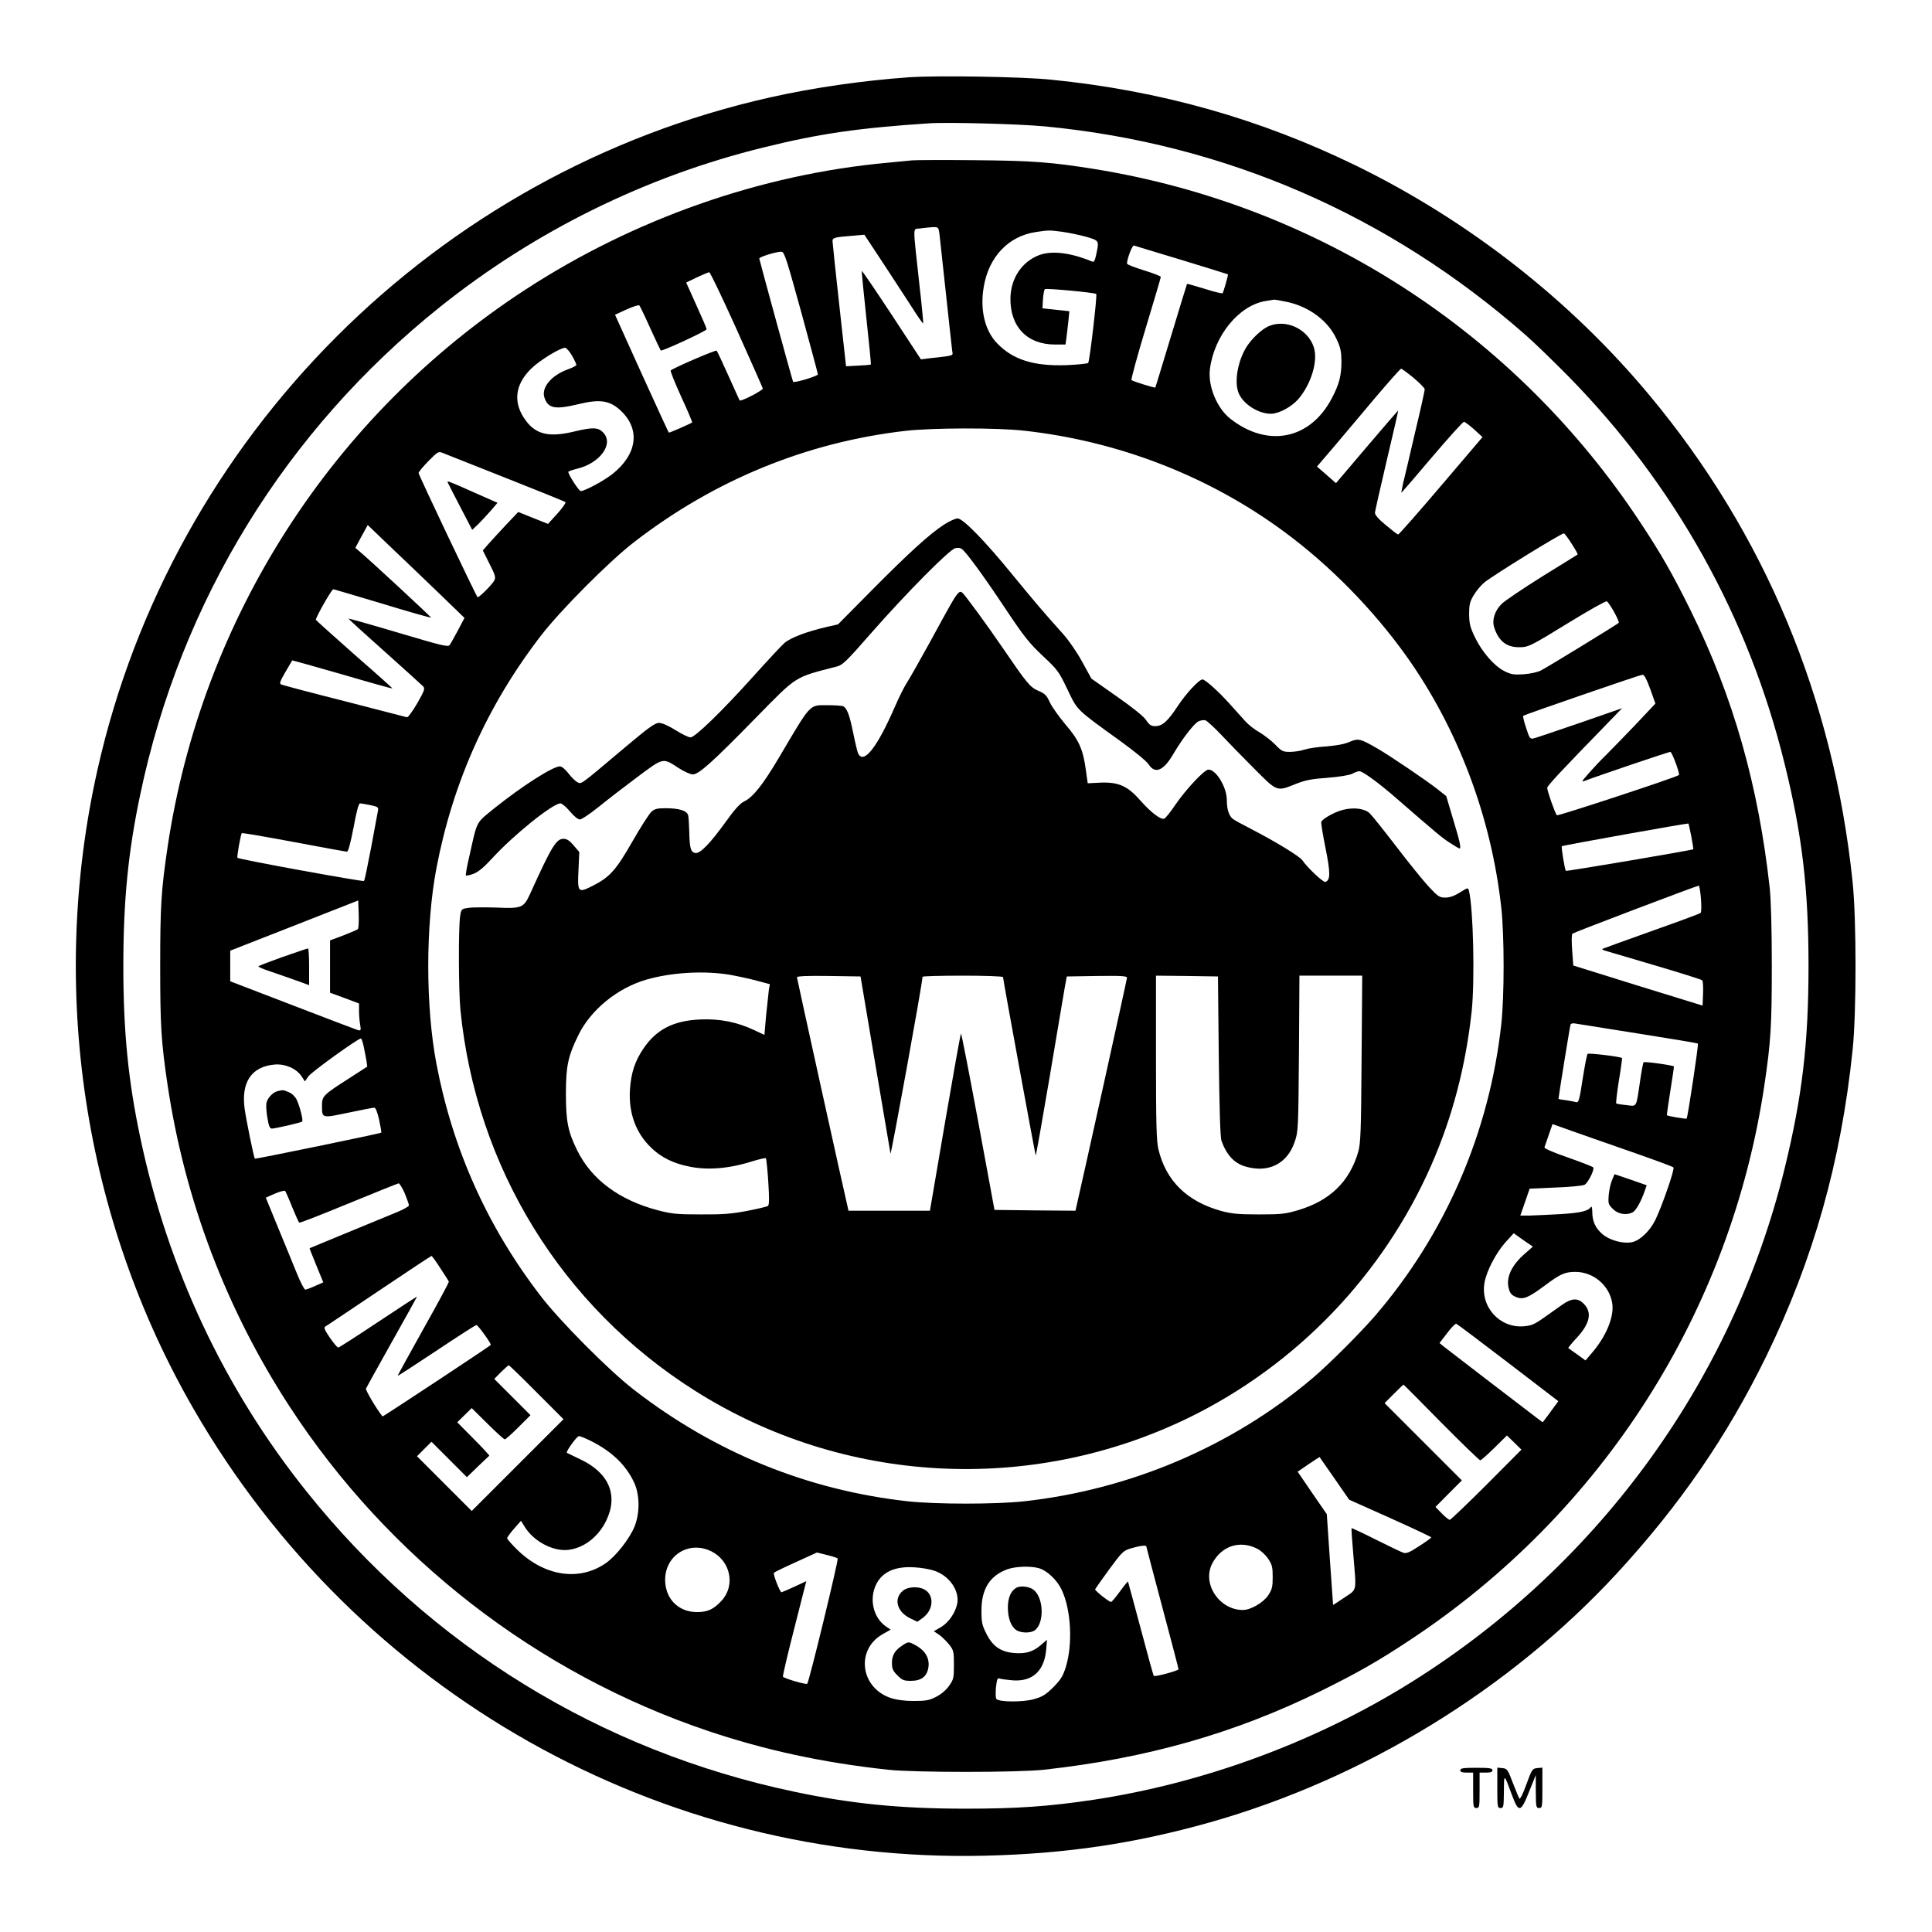 <?xml version="1.0" standalone="no"?>
<!DOCTYPE svg PUBLIC "-//W3C//DTD SVG 20010904//EN"
 "http://www.w3.org/TR/2001/REC-SVG-20010904/DTD/svg10.dtd">
<svg version="1.0" xmlns="http://www.w3.org/2000/svg"
 width="1200pt" height="1200pt" viewBox="0 0 1200 1200"
 preserveAspectRatio="xMidYMid meet">

<g transform="translate(0,1200) scale(0.1,-0.1)"
fill="#000000" stroke="none">
<path d="M5645 11520 c-291 -21 -596 -65 -862 -125 -2074 -465 -3713 -2104
-4178 -4178 -303 -1354 -88 -2782 599 -3971 1017 -1760 2897 -2821 4916 -2772
500 12 927 75 1395 207 958 271 1864 826 2532 1551 388 422 680 846 923 1343
293 601 465 1209 537 1905 24 231 24 809 0 1040 -118 1141 -546 2166 -1262
3025 -491 590 -1123 1084 -1820 1425 -598 292 -1218 467 -1895 535 -183 19
-712 27 -885 15z m845 -305 c1117 -107 2136 -549 2987 -1297 54 -47 172 -162
264 -255 660 -672 1119 -1494 1343 -2405 110 -444 149 -780 149 -1258 0 -478
-39 -812 -149 -1260 -326 -1332 -1182 -2496 -2366 -3218 -581 -354 -1258 -600
-1928 -701 -275 -41 -472 -55 -790 -55 -406 0 -710 30 -1065 105 -1205 253
-2264 905 -3031 1865 -512 640 -862 1386 -1033 2199 -75 355 -105 659 -105
1065 0 406 30 710 105 1065 253 1205 905 2264 1865 3031 589 470 1276 809
2006 988 347 86 590 121 1028 150 116 8 562 -4 720 -19z"/>
<path d="M5665 11004 c-22 -2 -92 -9 -155 -15 -785 -72 -1572 -349 -2245 -787
-1202 -782 -2012 -2044 -2224 -3462 -40 -270 -46 -367 -46 -740 0 -373 6 -470
46 -740 107 -714 364 -1392 757 -1995 614 -943 1538 -1659 2602 -2017 355
-119 709 -196 1115 -240 162 -18 808 -18 970 0 635 70 1182 225 1717 488 231
114 359 187 558 319 1193 789 1989 2036 2199 3445 40 270 46 367 46 740 0 234
-5 408 -13 485 -70 635 -225 1182 -488 1717 -114 231 -187 359 -319 558 -778
1176 -1997 1965 -3386 2190 -270 43 -386 52 -744 55 -192 2 -368 1 -390 -1z
m170 -456 c3 -24 21 -189 40 -368 19 -179 37 -339 39 -357 5 -35 21 -30 -146
-49 l-48 -6 -181 276 c-100 152 -184 275 -186 273 -2 -2 11 -133 28 -291 17
-158 30 -288 28 -290 -2 -2 -38 -5 -79 -7 l-75 -4 -42 380 c-23 209 -42 388
-42 397 -1 21 13 25 116 33 l82 7 137 -208 c75 -115 157 -240 181 -278 24 -37
46 -67 47 -65 2 2 -9 117 -25 255 -40 370 -41 328 6 335 22 3 57 7 77 8 36 1
37 0 43 -41z m765 12 c41 -6 108 -20 148 -31 80 -24 79 -23 61 -109 -9 -42
-14 -50 -27 -44 -133 55 -249 69 -329 39 -106 -41 -174 -143 -177 -265 -3
-179 103 -290 278 -290 l64 0 6 43 c3 23 8 69 12 103 l6 61 -83 9 -84 9 3 55
c2 30 7 59 12 64 7 7 309 -21 319 -30 7 -6 -41 -419 -50 -428 -4 -5 -66 -11
-136 -14 -202 -7 -330 33 -429 135 -77 79 -108 209 -84 350 31 188 154 317
325 342 81 12 80 12 165 1z m740 -175 c157 -48 286 -88 287 -89 3 -3 -27 -107
-33 -117 -2 -4 -52 8 -111 27 -59 18 -108 32 -110 31 -1 -2 -46 -147 -99 -323
-53 -175 -97 -320 -98 -321 -3 -4 -141 39 -148 46 -4 4 35 147 87 319 52 172
95 317 95 322 0 5 -47 23 -105 41 -58 18 -105 36 -105 42 0 30 33 115 43 112
7 -2 140 -43 297 -90z m-2363 -325 c56 -206 103 -380 103 -385 0 -11 -148 -56
-154 -46 -4 6 -207 748 -210 765 -1 10 110 45 139 42 17 -1 32 -50 122 -376z
m-402 -105 c88 -196 161 -361 163 -368 2 -11 -136 -83 -144 -74 -1 1 -32 70
-69 152 -37 83 -70 153 -74 157 -5 6 -270 -108 -285 -123 -4 -3 26 -77 65
-163 40 -86 70 -158 68 -160 -11 -8 -142 -66 -145 -63 -2 2 -78 167 -169 367
l-165 365 72 33 c39 18 75 29 79 25 4 -4 35 -68 68 -142 34 -74 63 -136 65
-138 7 -7 286 122 285 132 0 6 -29 73 -64 150 l-63 140 66 32 c37 17 72 32 77
32 6 0 82 -159 170 -354z m3418 170 c137 -29 256 -117 308 -230 25 -52 30 -77
31 -137 0 -91 -13 -143 -60 -232 -134 -256 -398 -309 -630 -127 -84 66 -140
203 -127 308 26 207 179 395 344 423 25 4 51 8 56 9 6 0 40 -6 78 -14z m-4440
-334 c15 -27 27 -53 27 -58 0 -4 -22 -16 -50 -26 -106 -38 -170 -115 -148
-178 23 -66 65 -74 208 -40 138 34 199 24 268 -42 121 -116 99 -270 -55 -392
-55 -43 -171 -105 -196 -105 -11 0 -77 101 -77 119 0 3 24 12 52 19 146 34
234 157 163 227 -30 31 -65 32 -177 5 -157 -38 -239 -19 -303 69 -80 108 -68
221 34 321 53 52 179 129 211 130 8 0 27 -22 43 -49z m5227 -138 c38 -32 69
-64 69 -70 1 -7 -26 -129 -60 -270 -33 -142 -66 -284 -74 -315 -7 -32 -12 -58
-10 -58 1 0 87 99 189 220 103 121 192 220 199 220 7 -1 35 -22 64 -48 l51
-47 -258 -303 c-142 -167 -262 -303 -266 -302 -5 1 -39 27 -76 58 -44 36 -68
63 -68 77 1 11 34 158 74 328 40 169 72 307 70 307 -1 0 -89 -101 -194 -225
l-192 -226 -59 52 -59 51 112 131 c61 73 177 210 257 305 80 94 149 172 154
172 4 0 39 -26 77 -57z m-2420 -328 c589 -65 1150 -283 1618 -629 283 -209
548 -479 755 -768 321 -450 530 -1001 592 -1568 19 -176 19 -544 0 -720 -74
-675 -348 -1307 -786 -1815 -90 -104 -283 -297 -384 -383 -500 -424 -1132
-694 -1795 -767 -176 -19 -544 -19 -720 0 -623 69 -1197 302 -1700 691 -154
118 -461 427 -580 582 -332 431 -547 910 -649 1443 -68 357 -68 861 0 1218
102 533 317 1012 649 1443 119 155 426 464 580 582 498 385 1073 620 1685 690
167 19 566 20 735 1z m-3215 -295 c198 -78 363 -145 367 -149 4 -4 -18 -36
-50 -71 l-58 -64 -93 37 -92 37 -78 -82 c-43 -46 -92 -100 -110 -120 l-32 -37
41 -82 c36 -71 40 -85 30 -105 -15 -27 -98 -110 -104 -103 -10 10 -366 759
-366 771 0 7 28 40 61 74 61 61 62 62 93 49 17 -7 193 -77 391 -155z m-415
-718 l155 -150 -40 -76 c-22 -41 -45 -83 -52 -92 -10 -14 -43 -6 -319 76 -168
50 -308 89 -309 88 -2 -2 98 -93 222 -203 123 -110 231 -208 240 -217 14 -15
11 -25 -36 -107 -29 -50 -57 -88 -64 -86 -7 2 -181 47 -387 100 -206 52 -383
99 -392 103 -14 6 -11 16 24 77 23 39 42 71 43 73 1 1 141 -38 311 -87 170
-50 310 -89 311 -87 2 1 -104 96 -235 210 -130 115 -238 212 -240 216 -4 11
98 190 108 190 4 0 142 -41 306 -90 163 -50 299 -88 301 -86 3 3 -385 362
-445 412 l-25 21 38 71 39 71 145 -139 c80 -76 216 -206 301 -288z m7033 309
c22 -34 38 -63 36 -65 -2 -2 -101 -63 -219 -136 -118 -74 -231 -150 -252 -170
-45 -44 -63 -103 -46 -151 27 -81 76 -119 152 -119 60 0 68 4 319 158 119 73
221 130 227 127 18 -11 82 -127 74 -134 -15 -13 -446 -277 -484 -296 -20 -10
-66 -20 -106 -23 -61 -4 -79 -1 -119 19 -64 32 -138 117 -183 209 -31 64 -36
85 -37 145 0 59 4 77 28 117 15 26 44 61 65 79 50 42 484 310 496 306 5 -2 27
-31 49 -66z m487 -901 l32 -90 -130 -138 c-72 -75 -154 -159 -182 -187 -28
-27 -74 -76 -102 -108 -46 -53 -48 -56 -22 -46 72 28 518 179 529 179 10 0 61
-138 53 -144 -21 -16 -752 -256 -758 -250 -11 12 -60 151 -60 170 0 13 82 101
375 402 l90 93 -265 -92 c-146 -50 -275 -94 -287 -96 -19 -4 -24 3 -44 66 -13
39 -21 72 -18 75 8 7 724 254 740 255 12 1 25 -24 49 -89z m-7949 -721 c48
-10 51 -13 46 -38 -3 -14 -22 -116 -42 -226 -21 -110 -40 -203 -44 -207 -6 -6
-777 134 -786 144 -5 5 20 146 27 153 2 3 147 -22 323 -55 175 -33 324 -60
330 -60 8 0 22 52 41 150 18 100 32 150 40 150 7 0 36 -5 65 -11z m8204 -194
c8 -43 14 -79 12 -80 -7 -6 -787 -138 -791 -134 -7 7 -30 149 -25 153 4 5 782
144 786 141 2 -1 9 -37 18 -80z m60 -386 c3 -45 3 -85 -2 -89 -4 -5 -143 -56
-307 -114 -165 -59 -301 -108 -304 -110 -2 -2 5 -7 15 -10 10 -3 148 -44 308
-91 159 -47 293 -89 298 -94 4 -4 7 -41 5 -83 l-3 -74 -402 124 -401 125 -7
94 c-4 54 -4 98 2 104 7 7 762 294 784 298 4 1 10 -36 14 -80z m-8342 -190
c-4 -4 -45 -21 -90 -39 l-83 -31 0 -163 0 -162 90 -33 90 -34 0 -46 c0 -25 3
-64 7 -85 6 -36 5 -39 -15 -34 -12 4 -195 73 -407 155 l-385 148 0 95 0 95
398 156 397 156 3 -85 c2 -47 -1 -89 -5 -93z m7949 -648 c203 -32 371 -60 374
-63 5 -6 -63 -458 -70 -466 -4 -3 -117 15 -122 21 -2 2 8 70 21 152 13 82 23
150 22 151 -8 8 -183 32 -188 26 -4 -4 -14 -59 -23 -122 -24 -164 -18 -152
-84 -144 -32 3 -60 8 -63 10 -3 2 4 65 16 141 13 76 21 139 20 141 -8 9 -208
33 -214 26 -5 -5 -18 -76 -31 -157 -19 -126 -25 -147 -39 -143 -9 3 -37 8 -63
12 -27 3 -48 7 -48 9 0 10 71 452 75 461 2 6 14 10 27 7 13 -2 188 -30 390
-62z m-7913 -81 c6 -27 13 -67 17 -87 l5 -38 -116 -75 c-158 -101 -165 -108
-165 -167 0 -80 -2 -79 164 -44 81 17 153 31 161 31 8 0 19 -27 30 -76 9 -41
15 -77 13 -79 -6 -6 -781 -165 -785 -162 -6 7 -52 231 -63 307 -24 168 42 266
187 278 65 5 134 -25 166 -73 l21 -32 21 31 c17 26 307 235 327 236 3 0 11
-22 17 -50z m7876 -655 c138 -48 254 -91 259 -96 10 -9 -72 -244 -114 -330
-35 -68 -96 -126 -146 -135 -54 -10 -134 12 -178 48 -45 37 -66 81 -66 140 0
24 -4 38 -8 32 -17 -26 -62 -37 -186 -45 -72 -4 -158 -8 -192 -9 l-61 0 29 83
29 84 161 7 c88 3 169 11 180 17 21 11 63 94 54 108 -3 4 -73 32 -156 61 -90
31 -150 57 -147 64 2 6 14 41 27 78 l23 66 121 -43 c67 -24 234 -82 371 -130z
m-7621 -257 c14 -35 26 -68 26 -75 0 -6 -33 -25 -72 -41 -40 -17 -179 -74
-308 -127 -129 -53 -236 -98 -237 -98 -1 -1 18 -49 42 -107 l43 -105 -50 -22
c-28 -13 -56 -23 -62 -23 -6 0 -30 46 -53 103 -23 56 -75 184 -117 285 l-75
183 56 25 c31 13 60 21 64 17 4 -5 24 -50 44 -101 21 -50 40 -94 44 -96 4 -3
141 51 306 119 165 68 305 124 311 125 6 0 23 -28 38 -62z m6957 -375 c-84
-73 -119 -150 -99 -219 7 -27 18 -39 44 -50 44 -18 75 -6 176 69 99 74 127 87
193 87 113 0 212 -85 229 -195 13 -82 -37 -205 -127 -309 l-39 -46 -51 37
c-29 20 -54 38 -56 40 -2 1 21 30 52 63 85 91 98 162 40 216 -35 33 -72 30
-127 -8 -26 -18 -78 -55 -116 -82 -61 -43 -78 -50 -128 -54 -150 -11 -269 124
-241 273 13 72 70 181 129 248 l52 57 59 -42 60 -41 -50 -44z m-6736 -90 c28
-42 51 -79 53 -83 2 -4 -69 -136 -158 -294 -88 -157 -160 -289 -160 -291 0 -3
108 67 240 155 132 88 244 160 249 160 10 0 96 -119 89 -124 -19 -17 -671
-447 -672 -444 -38 47 -106 163 -103 173 3 7 76 138 161 290 86 153 156 279
156 281 0 2 -108 -68 -240 -156 -132 -88 -244 -160 -249 -160 -6 0 -29 28 -52
61 -33 49 -39 63 -28 70 8 4 158 105 334 223 176 118 322 215 325 215 3 1 28
-34 55 -76z m6632 -587 l312 -239 -30 -41 c-16 -23 -38 -52 -48 -65 l-19 -25
-39 29 c-90 68 -550 421 -575 441 l-27 22 47 61 c25 34 51 60 57 59 6 -2 151
-111 322 -242z m-6034 -184 l167 -167 -285 -285 -285 -285 -170 170 -170 170
45 45 45 45 110 -110 110 -110 67 65 c37 36 70 66 72 68 3 1 -41 49 -97 105
l-102 103 45 44 45 44 98 -97 c53 -53 102 -97 107 -97 6 0 44 34 85 75 l75 75
-113 113 -112 112 42 43 c24 23 45 42 48 42 3 0 81 -75 173 -168z m5618 -187
c128 -129 237 -235 243 -235 6 0 45 35 88 77 l78 77 45 -44 45 -44 -217 -218
c-120 -120 -223 -218 -228 -218 -6 0 -29 18 -50 40 l-39 40 82 83 82 82 -240
240 -240 240 57 57 c32 32 59 58 60 58 2 0 107 -106 234 -235z m-5279 -116
c129 -65 216 -149 266 -256 36 -76 37 -189 4 -273 -31 -77 -117 -187 -182
-231 -164 -112 -378 -79 -545 83 -36 35 -65 68 -65 74 0 5 19 32 43 59 l43 49
23 -37 c55 -90 174 -153 267 -144 98 10 189 79 239 181 77 158 18 299 -163
383 -42 20 -79 38 -81 39 -8 7 62 104 75 104 8 0 42 -14 76 -31z m4616 -231
l92 -133 255 -114 c140 -63 255 -117 255 -120 0 -3 -34 -28 -75 -54 -57 -38
-79 -47 -97 -42 -13 4 -90 41 -172 82 -81 41 -150 73 -151 71 -2 -2 3 -77 11
-168 19 -233 25 -208 -56 -263 -39 -26 -70 -47 -70 -45 0 2 -9 129 -20 283
l-19 280 -91 132 -90 132 67 46 c37 25 68 45 69 45 0 0 42 -60 92 -132z m-478
-438 c22 -11 52 -39 67 -62 24 -36 28 -52 28 -113 0 -62 -4 -77 -28 -114 -30
-45 -109 -91 -157 -91 -147 0 -255 163 -191 288 57 110 172 148 281 92z m-690
15 c0 -3 45 -174 100 -380 55 -206 100 -378 100 -383 0 -9 -147 -49 -154 -41
-2 2 -39 135 -81 294 -43 160 -78 291 -79 292 -1 2 -24 -26 -50 -62 -26 -36
-51 -65 -55 -65 -13 0 -102 71 -99 79 2 4 41 60 88 124 80 109 88 116 135 130
53 16 95 21 95 12z m-2701 -31 c118 -59 150 -210 64 -305 -49 -54 -87 -72
-154 -72 -109 0 -189 74 -197 183 -12 162 142 266 287 194z m784 -44 c7 -6
-177 -764 -189 -778 -6 -8 -147 34 -151 44 -2 6 30 142 71 302 l74 291 -75
-35 c-42 -19 -77 -34 -79 -34 -10 0 -54 114 -47 121 5 5 66 35 138 67 l129 59
61 -15 c33 -8 64 -18 68 -22z m600 -76 c95 -32 159 -126 142 -207 -12 -56 -53
-115 -100 -143 l-45 -26 32 -21 c17 -12 45 -39 62 -60 29 -37 31 -43 31 -127
0 -82 -2 -91 -30 -131 -18 -26 -50 -53 -80 -68 -42 -22 -62 -26 -140 -26 -61
0 -107 7 -144 19 -187 64 -217 299 -50 395 l51 29 -31 21 c-77 55 -103 168
-60 258 38 79 118 116 239 108 41 -2 97 -12 123 -21z m648 16 c52 -14 114 -73
143 -134 59 -124 70 -338 26 -480 -18 -58 -32 -79 -78 -126 -49 -48 -67 -59
-124 -75 -70 -18 -210 -17 -229 2 -5 5 -6 37 -3 72 6 52 10 61 23 55 9 -3 45
-8 81 -11 123 -9 196 58 208 190 l5 62 -36 -31 c-48 -43 -97 -58 -170 -51 -82
7 -133 43 -171 121 -26 50 -30 71 -30 140 -1 137 53 221 164 260 52 17 139 20
191 6z"/>
<path d="M7880 9974 c-42 -18 -103 -75 -136 -126 -56 -88 -80 -222 -50 -291
29 -68 122 -127 200 -127 49 0 128 43 170 91 81 95 124 239 96 323 -37 113
-173 176 -280 130z"/>
<path d="M5864 8742 c-92 -60 -220 -177 -449 -408 l-210 -212 -70 -16 c-125
-29 -225 -67 -263 -100 -19 -17 -106 -110 -192 -206 -194 -216 -363 -380 -391
-380 -12 0 -54 20 -93 45 -45 28 -84 45 -103 45 -25 0 -66 -30 -217 -157 -275
-232 -264 -224 -289 -212 -12 6 -37 30 -56 55 -19 25 -42 44 -53 44 -44 0
-235 -122 -406 -259 -119 -97 -106 -72 -157 -300 -15 -62 -24 -116 -21 -119 3
-2 25 2 48 11 30 12 65 41 115 96 132 144 376 341 424 341 9 0 36 -22 59 -50
24 -29 50 -50 62 -50 10 0 63 35 116 78 53 43 162 127 241 186 164 122 156
121 257 55 33 -21 72 -39 87 -39 37 0 120 74 389 349 263 268 238 252 505 321
37 9 60 32 214 208 216 246 485 518 522 527 17 5 33 2 43 -6 30 -25 134 -167
269 -370 115 -173 149 -215 232 -293 92 -86 100 -97 153 -208 64 -133 50 -120
329 -321 84 -61 163 -125 175 -144 40 -63 93 -41 155 66 55 93 125 184 154
200 14 7 33 10 44 7 11 -4 57 -46 102 -94 45 -48 137 -142 204 -209 140 -141
137 -140 253 -93 61 24 99 32 199 39 75 6 135 16 154 25 16 9 36 16 44 16 21
0 121 -73 231 -169 245 -213 284 -246 333 -277 29 -19 55 -34 58 -34 12 0 3
42 -39 180 l-43 145 -54 43 c-70 55 -297 209 -374 253 -107 62 -118 64 -173
41 -31 -14 -82 -23 -143 -28 -52 -3 -113 -12 -137 -20 -23 -8 -64 -14 -90 -14
-44 0 -52 4 -92 46 -25 25 -69 59 -98 76 -29 16 -68 47 -86 67 -18 20 -63 70
-100 111 -67 75 -151 150 -167 150 -21 0 -104 -89 -154 -166 -63 -95 -95 -124
-140 -124 -25 0 -36 7 -56 37 -15 23 -82 77 -182 147 l-158 111 -57 104 c-32
59 -84 134 -117 171 -116 129 -182 206 -316 370 -171 210 -308 350 -341 350
-14 0 -51 -17 -84 -38z"/>
<path d="M5948 8312 c-20 -23 -38 -54 -173 -302 -65 -118 -130 -233 -145 -255
-14 -22 -48 -89 -74 -150 -108 -247 -190 -352 -225 -287 -5 9 -19 67 -31 127
-24 118 -40 159 -65 169 -9 3 -54 6 -100 6 -109 0 -97 13 -294 -321 -101 -171
-164 -251 -219 -277 -25 -12 -58 -48 -111 -122 -101 -140 -162 -203 -192 -198
-29 4 -36 31 -38 138 -1 41 -4 85 -7 97 -8 28 -56 43 -141 43 -50 0 -67 -4
-87 -22 -14 -13 -68 -97 -120 -188 -102 -178 -141 -221 -253 -276 -82 -41 -87
-35 -80 100 l5 114 -35 41 c-25 30 -42 41 -63 41 -45 0 -73 -45 -208 -343 -40
-86 -50 -91 -212 -84 -69 2 -145 2 -170 -2 -44 -6 -45 -7 -52 -51 -11 -73 -10
-466 2 -585 98 -977 630 -1841 1458 -2364 920 -582 2085 -645 3067 -166 669
327 1206 887 1505 1568 132 301 214 616 251 957 20 193 10 636 -17 747 -6 21
-6 21 -56 -10 -35 -22 -63 -32 -91 -32 -36 0 -45 6 -103 68 -35 38 -126 150
-202 250 -77 100 -151 193 -165 206 -32 29 -97 38 -165 21 -50 -12 -128 -55
-135 -75 -3 -5 9 -79 26 -162 31 -155 31 -200 -1 -211 -13 -4 -114 91 -143
135 -17 24 -160 112 -314 192 -55 28 -108 57 -117 64 -25 19 -38 61 -38 118 0
78 -66 189 -114 189 -25 0 -140 -122 -208 -222 -29 -43 -59 -80 -67 -83 -21
-8 -83 39 -148 113 -79 90 -135 115 -246 111 l-81 -4 -12 85 c-17 126 -43 184
-127 281 -39 47 -83 108 -96 136 -20 44 -31 55 -71 72 -52 22 -72 47 -225 271
-97 142 -230 323 -248 339 -11 8 -17 7 -29 -7z m-1412 -2367 c49 -9 124 -25
167 -37 l79 -21 -6 -31 c-2 -17 -10 -88 -17 -157 l-11 -127 -62 29 c-108 51
-214 72 -335 67 -168 -7 -275 -62 -356 -183 -51 -76 -75 -148 -82 -250 -10
-148 36 -273 134 -366 61 -58 133 -94 230 -114 116 -25 252 -14 396 32 43 13
81 22 84 19 3 -3 10 -69 15 -147 7 -111 6 -144 -3 -150 -7 -4 -65 -18 -128
-30 -94 -18 -149 -23 -286 -22 -151 0 -181 3 -270 26 -239 63 -411 191 -500
372 -57 115 -70 180 -70 350 0 174 13 234 77 365 77 158 243 293 422 345 158
46 362 57 522 30z m900 -550 c50 -297 93 -549 95 -560 3 -16 200 1067 199
1098 0 4 113 7 250 7 138 0 250 -4 250 -9 0 -15 200 -1104 203 -1108 2 -1 41
219 87 490 45 270 88 521 94 557 l12 65 187 3 c151 2 187 0 187 -11 0 -10
-280 -1274 -315 -1425 l-5 -22 -252 2 -251 3 -101 547 c-56 302 -104 548 -107
548 -3 0 -47 -247 -99 -550 l-94 -550 -253 0 -253 0 -5 23 c-22 92 -315 1419
-315 1427 0 7 67 10 197 8 l198 -3 91 -540z m2134 45 c4 -324 9 -506 17 -526
31 -87 79 -139 147 -159 144 -43 262 16 308 154 22 64 22 82 26 549 l3 482
195 0 195 0 -4 -517 c-3 -456 -6 -525 -21 -578 -54 -185 -175 -302 -371 -361
-81 -24 -106 -27 -245 -27 -127 0 -169 4 -233 21 -214 59 -345 187 -392 384
-12 51 -15 156 -15 571 l0 507 193 -2 192 -3 5 -495z"/>
<path d="M2781 9003 c2 -5 37 -73 78 -152 l74 -142 40 38 c21 21 56 59 78 84
l39 46 -138 61 c-171 76 -176 78 -171 65z"/>
<path d="M1758 6057 c-81 -29 -150 -55 -153 -59 -3 -3 31 -18 77 -33 46 -15
118 -41 161 -56 l77 -28 0 114 c0 63 -3 115 -7 114 -5 0 -74 -24 -155 -52z"/>
<path d="M1725 5223 c-30 -7 -63 -42 -70 -73 -3 -15 -1 -57 6 -94 8 -50 15
-66 28 -66 23 1 181 37 188 44 7 7 -14 92 -34 135 -10 20 -29 39 -49 47 -35
15 -36 15 -69 7z"/>
<path d="M10013 4671 c-9 -20 -18 -62 -21 -93 -4 -53 -3 -59 26 -87 32 -33 84
-41 123 -21 20 11 52 67 74 131 l13 37 -100 35 -100 34 -15 -36z"/>
<path d="M5606 2118 c-57 -50 -34 -130 48 -170 l44 -21 32 23 c63 45 75 129
23 170 -37 29 -113 28 -147 -2z"/>
<path d="M5605 1780 c-47 -31 -65 -61 -65 -108 0 -37 6 -50 34 -78 30 -30 40
-34 84 -34 66 0 101 28 109 87 7 53 -20 100 -75 131 -48 27 -50 27 -87 2z"/>
<path d="M6314 2139 c-34 -18 -54 -62 -54 -123 0 -66 19 -117 51 -140 26 -18
81 -21 110 -6 64 35 66 196 2 253 -25 22 -81 30 -109 16z"/>
<path d="M9070 1005 c0 -11 11 -15 40 -15 l40 0 0 -110 c0 -103 1 -110 20
-110 19 0 20 7 20 110 l0 110 40 0 c29 0 40 4 40 15 0 12 -18 15 -100 15 -82
0 -100 -3 -100 -15z"/>
<path d="M9300 896 c0 -119 1 -126 20 -126 19 0 20 7 21 103 1 114 -1 115 53
-30 39 -104 53 -100 104 30 l41 102 0 -102 c1 -96 2 -103 21 -103 19 0 20 7
20 126 l0 125 -32 -3 c-30 -3 -33 -7 -67 -100 -19 -54 -39 -94 -43 -90 -4 4
-22 48 -41 97 -32 85 -36 90 -66 93 l-31 3 0 -125z"/>
</g>
</svg>
